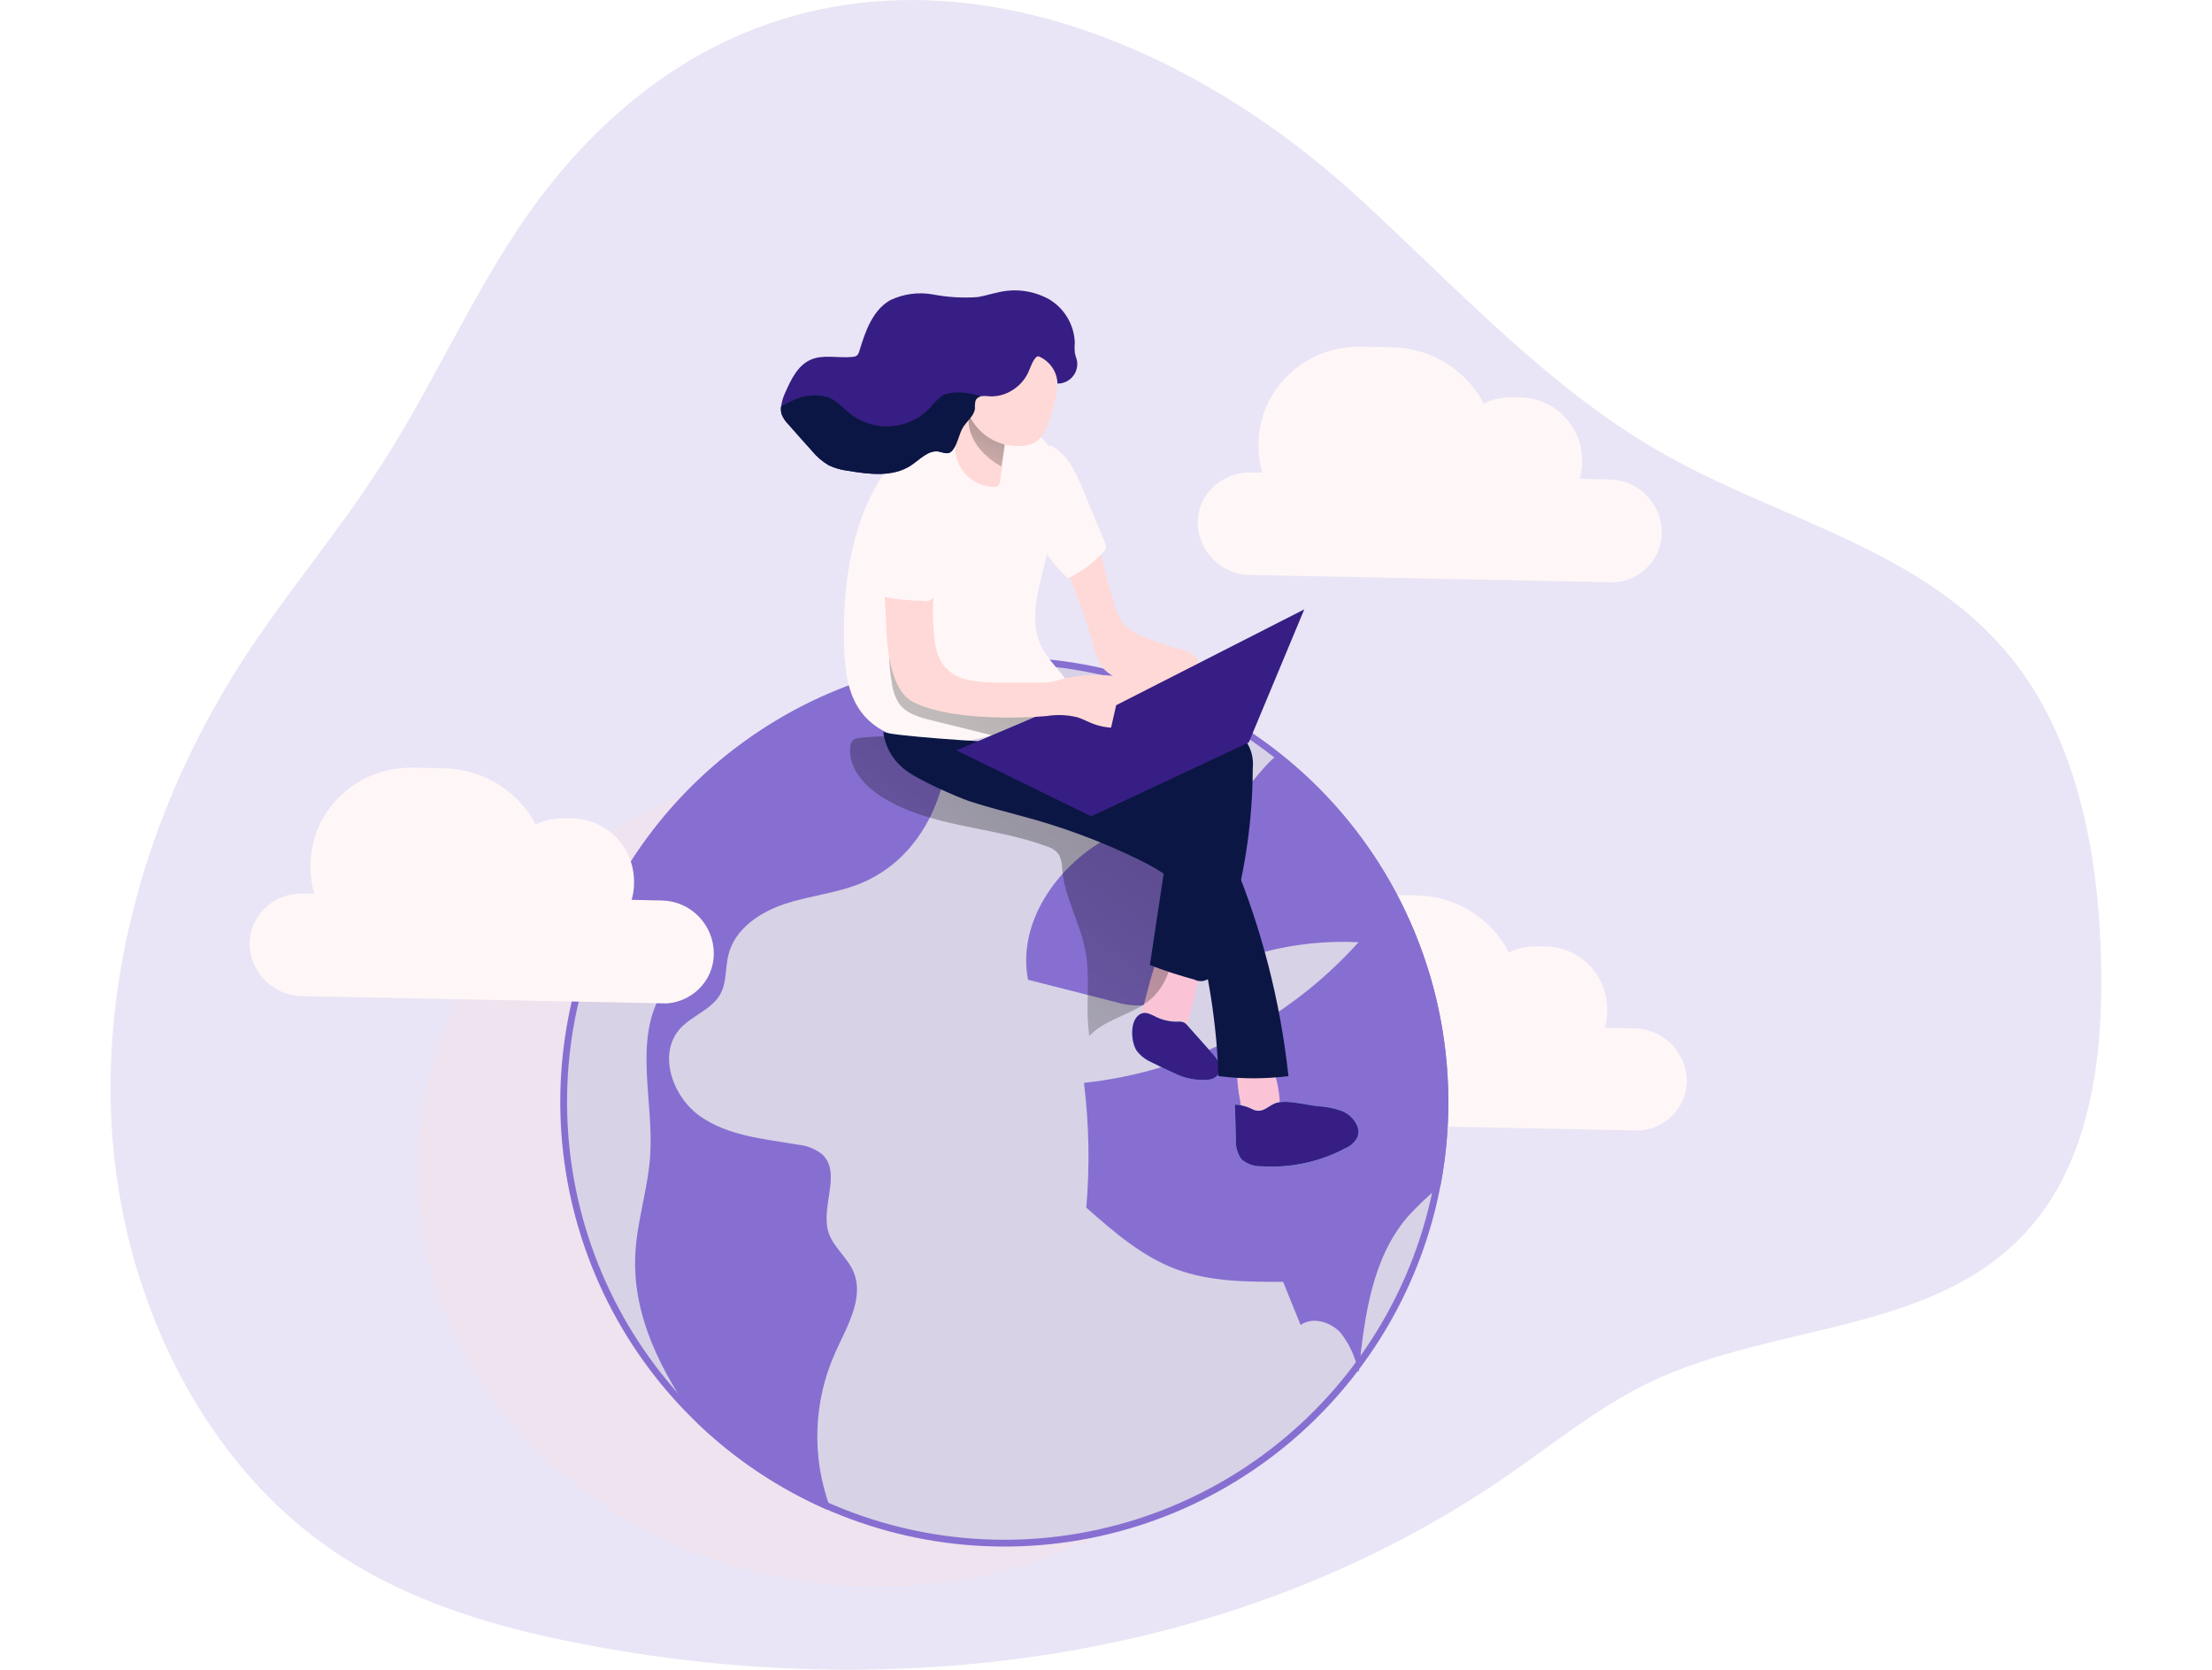 <svg width="326" height="246" viewBox="0 0 326 246" fill="none" xmlns="http://www.w3.org/2000/svg">
<g clip-path="url(#clip0_61_694)">
<path opacity="0.18" d="M81.463 26.733C71.429 39.107 65.18 54.491 56.532 68.007C50.134 78.107 42.328 87.15 35.824 97.206C22.857 117.235 15.03 141.651 16.459 166.046C17.888 190.441 29.255 214.527 48.204 227.883C59.838 236.093 73.604 239.989 87.296 242.52C133.393 251.061 183.01 244.484 222.4 217.249C229.161 212.573 235.633 207.299 242.97 203.754C261.812 194.637 286.252 196.751 299.912 180.011C308.133 169.932 309.946 155.52 309.669 142.078C309.338 125.936 306.182 108.982 296.361 96.876C283.565 81 262.665 76.751 245.369 66.982C228.51 57.513 214.914 42.619 200.434 29.317C165.596 -2.701 115.479 -15.213 81.463 26.733Z" fill="#876FD1"/>
<path d="M248.6 159.235C248.602 160.223 248.401 161.201 248.011 162.108C247.62 163.015 247.048 163.832 246.329 164.509C245.098 165.68 243.509 166.402 241.818 166.559C241.502 166.586 241.185 166.586 240.869 166.559L187.904 165.491C185.874 165.469 183.932 164.655 182.492 163.221C181.052 161.787 180.228 159.848 180.195 157.815C180.191 156.827 180.388 155.849 180.775 154.94C181.162 154.032 181.73 153.212 182.445 152.53C183.915 151.131 185.875 150.364 187.904 150.395H189.706C189.334 149.086 189.143 147.731 189.141 146.37C189.138 144.424 189.532 142.499 190.298 140.711C191.065 138.922 192.188 137.31 193.598 135.972C194.843 134.78 196.287 133.815 197.864 133.121C199.907 132.23 202.119 131.792 204.347 131.84L208.847 131.936C211.646 131.993 214.379 132.802 216.759 134.278C219.14 135.754 221.081 137.844 222.379 140.327C223.676 139.71 225.101 139.406 226.537 139.441H227.7C230.11 139.466 232.416 140.431 234.127 142.132C235.838 143.833 236.818 146.135 236.86 148.548V148.986C236.859 149.818 236.737 150.645 236.497 151.441L240.88 151.527C242.915 151.554 244.86 152.375 246.301 153.814C247.742 155.253 248.567 157.197 248.6 159.235Z" fill="#FFF7F7"/>
<path d="M193.588 151.975L189.738 150.513C189.366 149.203 189.175 147.849 189.173 146.488C189.17 144.542 189.564 142.616 190.33 140.828C191.097 139.04 192.22 137.427 193.63 136.089C194.875 134.897 196.319 133.932 197.896 133.239C187.243 142.377 193.588 151.975 193.588 151.975Z" fill="url(#paint0_linear_61_694)"/>
<path opacity="0.23" d="M129.33 233.776C166.75 233.776 197.085 206.344 197.085 172.505C197.085 138.667 166.75 111.235 129.33 111.235C91.91 111.235 61.576 138.667 61.576 172.505C61.576 206.344 91.91 233.776 129.33 233.776Z" fill="#FFD9D7"/>
<path d="M212.953 162.352V162.353C212.971 176.469 208.382 190.204 199.885 201.468L199.885 201.468L199.879 201.476L199.744 201.663C190.433 213.948 177.064 222.519 162.024 225.846C146.982 229.173 131.249 227.039 117.634 219.825C104.019 212.61 93.409 200.785 87.699 186.46C81.988 172.136 81.549 156.245 86.461 141.627C91.373 127.009 101.314 114.615 114.511 106.658C127.707 98.702 143.298 95.701 158.5 98.192C173.702 100.682 187.525 108.502 197.5 120.255C207.475 132.009 212.952 146.929 212.953 162.352Z" fill="#D7D2E6" stroke="#876FD1"/>
<path d="M126.952 130.121C123.359 131.605 119.392 131.957 115.703 133.174C112.013 134.391 108.313 136.847 107.364 140.648C106.873 142.559 107.129 144.683 106.191 146.413C104.943 148.74 102.022 149.616 100.252 151.537C96.882 155.253 99.1 161.626 103.216 164.498C107.332 167.37 112.589 167.808 117.515 168.651C118.864 168.759 120.149 169.268 121.205 170.114C124.073 172.858 120.896 177.822 122.111 181.601C122.794 183.737 124.809 185.199 125.726 187.249C127.486 191.156 124.82 195.47 123.06 199.377C119.887 206.506 119.6 214.589 122.261 221.925C122.138 222.102 122.003 222.27 121.855 222.427C114.838 219.344 108.411 215.059 102.864 209.765C97.458 202.174 93.182 193.9 93.63 184.804C93.875 179.872 95.517 175.11 95.826 170.199C96.338 162.224 93.459 153.566 97.362 146.605C99.494 142.751 103.653 138.523 101.329 134.786C97.223 135.384 92.798 135.48 89.034 134.05C93.653 124.416 100.554 116.059 109.137 109.706C117.719 103.353 127.723 99.198 138.277 97.601C142.329 109.196 139.109 124.996 126.952 130.121Z" fill="#876FD1"/>
<path d="M213.454 162.352C213.458 166.497 213.069 170.633 212.291 174.705C210.553 176.12 208.924 177.665 207.418 179.327C202.246 185.391 201.127 193.804 200.284 201.747C200.284 201.918 200.284 202.089 200.231 202.249C200.231 202.142 200.231 202.046 200.146 201.939C199.734 199.9 198.846 197.986 197.555 196.356C196.083 194.765 193.471 193.975 191.679 195.224C190.826 193.089 189.969 190.971 189.109 188.872C183.778 188.872 178.275 188.872 173.264 186.982C168.252 185.092 164.104 181.473 160.094 177.939C160.621 171.816 160.506 165.655 159.753 159.555C175.328 157.863 189.734 150.486 200.22 138.833C190.842 138.365 181.544 140.766 173.562 145.719C171.856 146.786 170.129 147.982 168.134 148.153C166.871 148.185 165.611 148.012 164.402 147.641L151.51 144.363C149.9 136.057 155.648 127.719 163.037 123.608C168.582 120.534 175.311 121.132 180.632 118.441C184.279 116.605 185.345 113.391 188.533 111.032H188.597C196.343 117.151 202.603 124.948 206.908 133.836C211.212 142.725 213.451 152.474 213.454 162.352Z" fill="#876FD1"/>
<path d="M168.262 149.082C167.879 150.342 167.516 151.815 168.262 152.872C168.629 153.324 169.112 153.667 169.659 153.865C170.296 154.169 171.005 154.291 171.707 154.218C172.409 154.145 173.076 153.878 173.637 153.448C174.222 152.807 174.636 152.029 174.842 151.185C175.839 148.122 176.552 144.973 176.974 141.779C177.055 141.486 177.055 141.176 176.974 140.883C176.808 140.575 176.54 140.333 176.217 140.199C174.522 139.292 171.867 138.566 170.886 140.573C169.681 143.157 169.115 146.349 168.262 149.082Z" fill="#FBC4D6"/>
<path d="M173.391 150.545C173.75 150.495 174.114 150.528 174.458 150.641C174.692 150.77 174.895 150.949 175.055 151.164L178.734 155.295C179.448 156.096 180.195 157.196 179.693 158.146C179.517 158.41 179.284 158.632 179.01 158.794C178.737 158.957 178.432 159.056 178.115 159.085C176.333 159.249 174.542 158.897 172.954 158.071C171.824 157.58 170.704 157.004 169.606 156.47C168.79 156.099 168.076 155.535 167.527 154.826C166.684 153.545 166.46 150.47 167.932 149.488C168.689 149.007 169.35 149.349 170.064 149.68C171.086 150.237 172.228 150.534 173.391 150.545Z" fill="#68E1FD"/>
<path d="M188.651 163.153C188.679 163.391 188.654 163.632 188.576 163.858C188.449 164.077 188.265 164.258 188.043 164.381C187.343 164.863 186.524 165.14 185.676 165.182C185.252 165.198 184.83 165.115 184.444 164.941C184.057 164.767 183.716 164.506 183.447 164.178C183.054 163.557 182.817 162.85 182.754 162.118C182.441 160.543 182.288 158.94 182.295 157.335C182.277 157.24 182.279 157.143 182.301 157.05C182.324 156.956 182.367 156.869 182.427 156.794C182.487 156.718 182.562 156.657 182.648 156.614C182.734 156.571 182.828 156.547 182.924 156.545C184.247 156.267 186.881 155.573 187.552 157.196C188.237 159.109 188.608 161.121 188.651 163.153Z" fill="#FBC4D6"/>
<path d="M194.249 162.993C195.385 163.054 196.508 163.27 197.587 163.633C198.123 163.819 198.615 164.113 199.033 164.497C199.451 164.881 199.787 165.346 200.018 165.865C200.233 166.372 200.26 166.941 200.092 167.466C199.724 168.246 199.077 168.859 198.28 169.185C194.49 171.201 190.214 172.122 185.932 171.843C184.833 171.888 183.759 171.505 182.935 170.776C182.34 169.894 182.062 168.836 182.146 167.776L181.997 162.758C182.962 162.801 183.904 163.068 184.748 163.537C186.326 164.071 186.945 162.79 188.246 162.47C189.941 162.075 192.522 162.822 194.249 162.993Z" fill="#68E1FD"/>
<path d="M173.391 150.545C173.75 150.495 174.114 150.528 174.458 150.641C174.692 150.77 174.895 150.949 175.055 151.164L178.734 155.295C179.448 156.096 180.195 157.196 179.693 158.146C179.517 158.41 179.284 158.632 179.01 158.794C178.737 158.957 178.432 159.056 178.115 159.085C176.333 159.249 174.542 158.897 172.954 158.071C171.824 157.58 170.704 157.004 169.606 156.47C168.79 156.099 168.076 155.535 167.527 154.826C166.684 153.545 166.46 150.47 167.932 149.488C168.689 149.007 169.35 149.349 170.064 149.68C171.086 150.237 172.228 150.534 173.391 150.545Z" fill="#371E84"/>
<path d="M194.249 162.993C195.385 163.054 196.508 163.27 197.587 163.633C198.123 163.819 198.615 164.113 199.033 164.497C199.451 164.881 199.787 165.346 200.018 165.865C200.233 166.372 200.26 166.941 200.092 167.466C199.724 168.246 199.077 168.859 198.28 169.185C194.49 171.201 190.214 172.122 185.932 171.843C184.833 171.888 183.759 171.505 182.935 170.776C182.34 169.894 182.062 168.836 182.146 167.776L181.997 162.758C182.962 162.801 183.904 163.068 184.748 163.537C186.326 164.071 186.945 162.79 188.246 162.47C189.941 162.075 192.522 162.822 194.249 162.993Z" fill="#371E84"/>
<path d="M133.5 108.63C131.206 108.43 128.898 108.466 126.612 108.737C126.313 108.752 126.022 108.844 125.769 109.003C125.623 109.141 125.507 109.306 125.426 109.49C125.346 109.673 125.303 109.871 125.3 110.071C124.98 113.167 127.433 115.858 130.077 117.491C137.232 121.932 146.253 121.761 154.155 124.665C154.909 124.865 155.578 125.303 156.064 125.914C156.393 126.577 156.554 127.31 156.533 128.05C156.885 132.224 159.199 135.982 159.966 140.092C160.734 144.203 159.913 148.505 160.542 152.648C163.133 149.882 167.548 149.445 170.139 146.712C172.57 144.192 173.05 140.434 173.413 136.954L174.394 127.409C174.576 126.721 174.501 125.99 174.183 125.353C173.865 124.716 173.325 124.217 172.666 123.95C161.001 116.402 147.33 109.825 133.5 108.63Z" fill="url(#paint1_linear_61_694)"/>
<path d="M180.674 107.669C181.752 107.886 182.751 108.391 183.564 109.132C184.398 110.294 184.777 111.722 184.631 113.146C184.605 123.276 182.692 133.313 178.99 142.74C178.955 143.072 178.839 143.389 178.654 143.666C178.468 143.942 178.217 144.169 177.924 144.326C177.63 144.483 177.302 144.565 176.97 144.566C176.637 144.567 176.309 144.486 176.015 144.331C173.797 143.732 171.612 143.019 169.467 142.196L172.368 122.979C172.506 122.445 172.476 121.882 172.282 121.367C172.068 121.001 171.768 120.693 171.408 120.47C168.1 118.06 164.605 115.918 160.958 114.064C158.047 112.591 154.709 110.861 153.92 107.744C153.756 107.211 153.723 106.647 153.823 106.099C153.924 105.55 154.154 105.034 154.496 104.594C154.957 104.141 155.5 103.779 156.095 103.527C158.025 102.577 160.457 101.392 162.675 101.584C164.455 101.765 165.138 102.79 166.62 103.548C170.736 105.598 176.206 106.367 180.674 107.669Z" fill="#0B1644"/>
<path d="M160.862 77.103C162.291 81.043 162.995 85.217 164.253 89.199C164.528 90.255 165.022 91.241 165.703 92.093C166.608 92.961 167.703 93.605 168.902 93.972C170.573 94.619 172.272 95.185 173.999 95.669C175.151 95.979 176.526 96.513 176.654 97.687C176.681 98.079 176.6 98.47 176.42 98.819C175.974 99.614 175.332 100.282 174.556 100.758C173.779 101.235 172.894 101.504 171.984 101.541C170.167 101.59 168.358 101.293 166.652 100.666C165.099 100.351 163.674 99.582 162.557 98.456C161.923 97.519 161.477 96.467 161.246 95.359C159.496 89.14 157.068 83.132 154.005 77.445C153.089 75.943 152.372 74.328 151.873 72.641C151.169 69.694 151.158 62.712 154.197 65.274C156.65 67.345 159.785 74.178 160.862 77.103Z" fill="#FFD9D7"/>
<path d="M149.228 107.295C151.026 106.598 152.775 105.781 154.464 104.85C160.862 101.306 155.626 99.566 153.494 95.306C151.969 92.285 152.587 88.665 153.376 85.388C154.773 79.623 156.639 73.644 155.296 67.89C155.128 66.956 154.764 66.068 154.229 65.285C153.838 64.799 153.387 64.365 152.886 63.993C151.535 62.825 149.981 61.916 148.3 61.313C145.101 60.245 141.476 61.025 138.437 62.552C126.494 68.552 123.945 83.701 124.425 95.819C124.553 99.181 125.076 102.737 127.24 105.31C129.405 107.883 132.465 108.865 135.6 109.249C140.234 109.723 144.914 109.052 149.228 107.295Z" fill="#FFF7F7"/>
<path d="M131.421 100.441C131.517 101.579 131.882 102.676 132.487 103.644C133.553 105.149 135.515 105.705 137.317 106.142L145.432 108.149C146.421 108.45 147.448 108.604 148.482 108.609C150.7 108.502 152.609 107.082 154.368 105.715C154.818 105.407 155.208 105.02 155.52 104.573C151.041 104.146 146.573 103.698 142.116 103.046C139.493 102.662 136.72 102.128 134.79 100.324C133.793 99.338 133.034 98.136 132.572 96.811C132.252 95.989 132.103 93.897 131.175 93.715C130.942 95.958 131.024 98.222 131.421 100.441Z" fill="url(#paint2_linear_61_694)"/>
<path d="M147.437 70.698C147.436 71.034 147.302 71.357 147.064 71.594C146.842 71.725 146.583 71.778 146.328 71.744C145.492 71.705 144.675 71.487 143.93 71.104C143.186 70.722 142.532 70.185 142.013 69.528C141.493 68.871 141.121 68.111 140.919 67.298C140.718 66.485 140.694 65.638 140.847 64.815C141.039 63.747 141.497 62.829 141.785 61.826C142.35 59.819 142.254 57.555 143.523 55.9C144.622 58.417 145.876 60.863 147.277 63.224C147.635 63.694 147.884 64.237 148.006 64.815C148.128 65.394 148.119 65.992 147.981 66.566L147.437 70.698Z" fill="#FFD9D7"/>
<path d="M148.066 65.53L147.586 68.733C147.586 68.733 142.095 66.011 142.809 60.961C143.523 55.911 148.066 65.53 148.066 65.53Z" fill="url(#paint3_linear_61_694)"/>
<path d="M154.485 62.413C154.204 63.439 153.607 64.35 152.779 65.018C152.384 65.286 151.943 65.478 151.478 65.584C149.845 65.901 148.154 65.692 146.647 64.989C145.139 64.285 143.893 63.122 143.086 61.665C142.326 60.19 141.892 58.568 141.815 56.91C141.737 55.252 142.018 53.596 142.638 52.057C143.146 50.368 144.294 48.946 145.837 48.096C146.681 47.763 147.594 47.644 148.494 47.75C149.395 47.857 150.255 48.184 150.998 48.705C153.018 50.117 154.579 52.092 155.488 54.384C156.266 56.722 155.285 60.181 154.485 62.413Z" fill="#FFD9D7"/>
<path d="M178.595 121.089C179.962 122.831 181.042 124.781 181.794 126.865C185.988 136.99 188.713 147.664 189.887 158.562C186.464 158.989 183 158.989 179.576 158.562C179.308 150.869 178.123 143.234 176.046 135.822C175.68 134.227 175.049 132.704 174.18 131.317C172.656 129.107 170.15 127.826 167.782 126.63C162.243 123.935 156.454 121.79 150.497 120.224C147.981 119.53 145.443 118.89 142.969 118.089C140.889 117.384 135.057 114.801 133.372 113.402C132.489 112.732 131.75 111.89 131.201 110.927C130.651 109.964 130.301 108.899 130.173 107.797C130.173 108.352 146.424 109.463 147.586 109.335C151.5 108.918 156.117 106.676 159.977 108.267C162.995 109.505 165.756 112.089 168.508 113.872C171.845 115.964 175.919 117.993 178.595 121.089Z" fill="#0B1644"/>
<path d="M160.787 120.267L140.954 110.562L164.21 100.687L184.055 109.366L160.787 120.267Z" fill="#371E84"/>
<path d="M130.578 74.701C130.578 75.075 130.482 75.438 130.44 75.769C129.853 81.235 130.386 86.594 130.589 92.028C130.717 95.391 131.154 101.797 134.726 103.516C141.401 106.719 154.283 105.502 154.283 105.502C155.776 105.262 157.303 105.324 158.772 105.683C159.572 105.929 160.308 106.345 161.086 106.644C163.901 107.712 167.047 107.178 170.011 106.644C170.522 106.583 171.015 106.42 171.461 106.164C171.979 105.704 172.294 105.058 172.34 104.367C172.386 103.676 172.159 102.994 171.707 102.47C170.744 101.457 169.493 100.768 168.124 100.495C164.38 99.271 160.37 99.116 156.543 100.046C156.054 100.211 155.556 100.347 155.051 100.452C154.458 100.548 153.859 100.591 153.259 100.58H148.717C143.492 100.58 138.565 100.644 137.776 94.527C137.485 92.261 137.427 89.971 137.605 87.694C137.915 83.584 138.992 79.505 138.768 75.395C138.754 74.091 138.429 72.81 137.819 71.658C137.509 71.087 137.059 70.604 136.51 70.256C135.961 69.908 135.332 69.707 134.684 69.673C134.012 69.723 133.365 69.946 132.804 70.32C132.244 70.694 131.789 71.206 131.485 71.808C131.013 72.71 130.706 73.69 130.578 74.701Z" fill="#FFD9D7"/>
<path d="M192.223 89.786L164.498 103.911L160.787 120.267L184.055 109.366L192.223 89.786Z" fill="#371E84"/>
<path d="M155.85 56.52C155.82 55.503 155.444 54.528 154.784 53.754C154.449 53.365 154.053 53.033 153.611 52.772C152.992 52.409 152.843 52.377 152.438 52.964C151.915 53.722 151.745 54.608 151.265 55.398C150.74 56.275 150.008 57.008 149.132 57.534C148.149 58.145 147.005 58.446 145.848 58.398C145.389 58.329 144.921 58.329 144.462 58.398C144.307 58.428 144.162 58.491 144.034 58.583C143.907 58.675 143.802 58.795 143.726 58.932C143.616 59.332 143.576 59.747 143.609 60.16C143.513 61.228 142.457 61.986 141.871 62.914C141.284 63.843 141.114 65.221 140.41 66.213C140.279 66.413 140.099 66.575 139.887 66.683C139.386 66.897 138.821 66.619 138.298 66.523C136.752 66.256 135.505 67.697 134.182 68.573C131.527 70.324 128.051 69.875 124.916 69.352C123.956 69.236 123.021 68.969 122.143 68.562C121.196 68.002 120.355 67.28 119.659 66.427C118.497 65.146 117.345 63.843 116.204 62.541C115.78 62.124 115.443 61.627 115.212 61.078C115.09 60.696 115.057 60.29 115.116 59.893C115.22 59.152 115.44 58.431 115.767 57.758C116.599 55.89 117.569 53.861 119.446 53.018C121.322 52.174 123.54 52.804 125.609 52.591C125.861 52.59 126.107 52.512 126.313 52.367C126.478 52.18 126.595 51.957 126.654 51.715C127.518 48.843 128.595 45.726 131.175 44.242C133.164 43.286 135.405 42.99 137.573 43.398C139.72 43.805 141.91 43.93 144.089 43.772C145.155 43.601 146.221 43.249 147.288 43.035C149.781 42.481 152.391 42.861 154.624 44.103C155.726 44.76 156.648 45.68 157.306 46.781C157.965 47.882 158.341 49.13 158.399 50.413C158.356 50.914 158.356 51.417 158.399 51.918C158.473 52.388 158.676 52.847 158.751 53.317C158.794 53.723 158.752 54.133 158.625 54.522C158.499 54.91 158.292 55.267 158.018 55.57C157.744 55.872 157.41 56.113 157.036 56.277C156.662 56.441 156.258 56.523 155.85 56.52Z" fill="#371E84"/>
<path d="M129.608 77.733C129.279 80.755 129.243 83.801 129.501 86.829C129.488 87.092 129.555 87.353 129.693 87.577C129.92 87.825 130.232 87.978 130.568 88.004C132.295 88.326 134.047 88.493 135.803 88.505C136.05 88.584 136.311 88.608 136.567 88.574C136.824 88.541 137.07 88.451 137.288 88.311C137.505 88.171 137.69 87.985 137.828 87.766C137.966 87.547 138.054 87.3 138.085 87.043C139.045 83.029 139.994 79.014 140.719 74.947C141.007 73.313 141.21 71.477 140.229 70.153C138.81 68.231 134.982 68.018 133.137 69.416C130.909 71.135 129.96 75.15 129.608 77.733Z" fill="#FFF7F7"/>
<path d="M159.785 72.609L162.803 79.847C162.952 80.128 163.011 80.449 162.973 80.765C162.896 81.025 162.749 81.258 162.547 81.438C161.073 82.998 159.323 84.273 157.386 85.196C155.6 83.598 154.15 81.66 153.12 79.495C152.118 76.922 152.342 74.061 152.64 71.317C152.822 69.577 152.758 63.982 155.712 66.15C157.77 67.633 158.857 70.377 159.785 72.609Z" fill="#FFF7F7"/>
<path d="M105.199 140.509C105.2 141.496 105 142.472 104.612 143.379C104.223 144.286 103.654 145.104 102.939 145.783C101.706 146.952 100.118 147.674 98.428 147.833C98.112 147.849 97.795 147.849 97.479 147.833L44.514 146.765C42.481 146.743 40.536 145.928 39.095 144.492C37.653 143.056 36.827 141.114 36.794 139.078C36.793 138.092 36.993 137.115 37.382 136.208C37.771 135.301 38.34 134.483 39.055 133.804C39.78 133.106 40.635 132.559 41.572 132.192C42.509 131.826 43.509 131.648 44.514 131.669H46.316C45.939 130.357 45.748 128.999 45.751 127.634C45.748 125.688 46.141 123.762 46.908 121.974C47.674 120.185 48.797 118.573 50.209 117.235C51.452 116.044 52.896 115.082 54.474 114.395C56.517 113.503 58.729 113.066 60.957 113.114L65.457 113.21C68.239 113.262 70.957 114.055 73.332 115.507C75.706 116.959 77.652 119.019 78.968 121.473C80.269 120.866 81.691 120.562 83.126 120.587H84.289C86.698 120.617 89.002 121.586 90.71 123.289C92.418 124.991 93.396 127.292 93.438 129.705V130.142C93.442 130.97 93.323 131.794 93.086 132.587L97.469 132.683C99.528 132.703 101.495 133.537 102.943 135.002C104.391 136.468 105.202 138.447 105.199 140.509Z" fill="#FFF7F7"/>
<path d="M244.91 78.459C244.911 79.447 244.71 80.424 244.319 81.331C243.929 82.238 243.357 83.056 242.639 83.733C241.402 84.902 239.811 85.624 238.118 85.783C237.802 85.81 237.484 85.81 237.169 85.783L184.215 84.715C182.199 84.688 180.271 83.88 178.838 82.461C177.404 81.042 176.576 79.121 176.526 77.103C176.515 76.106 176.709 75.118 177.096 74.2C177.483 73.281 178.055 72.453 178.776 71.765C180.251 70.366 182.215 69.6 184.247 69.63H186.038C185.665 68.321 185.475 66.966 185.473 65.605C185.47 63.659 185.864 61.733 186.63 59.945C187.397 58.157 188.519 56.545 189.93 55.206C191.174 54.013 192.618 53.048 194.195 52.356C196.238 51.462 198.45 51.025 200.679 51.075L205.179 51.171C207.961 51.222 210.679 52.016 213.052 53.471C215.425 54.925 217.367 56.988 218.678 59.445C219.976 58.828 221.401 58.525 222.837 58.559H223.999C226.41 58.584 228.716 59.549 230.427 61.25C232.137 62.95 233.118 65.252 233.159 67.666V68.103C233.158 68.935 233.036 69.762 232.797 70.559L237.179 70.644C239.235 70.669 241.198 71.503 242.644 72.966C244.091 74.428 244.905 76.401 244.91 78.459Z" fill="#FFF7F7"/>
<path d="M144.536 58.42C144.382 58.449 144.236 58.512 144.109 58.604C143.982 58.697 143.876 58.816 143.801 58.954C143.691 59.353 143.651 59.769 143.683 60.181C143.587 61.249 142.532 62.007 141.945 62.936C141.359 63.865 141.188 65.242 140.484 66.235C140.354 66.434 140.174 66.596 139.962 66.705C139.461 66.918 138.896 66.641 138.373 66.544C136.827 66.278 135.579 67.719 134.257 68.594C131.602 70.345 128.126 69.897 124.991 69.374C124.004 69.258 123.043 68.984 122.143 68.562C121.196 68.002 120.355 67.28 119.659 66.427C118.497 65.146 117.345 63.843 116.204 62.541C115.78 62.124 115.443 61.627 115.212 61.078C115.09 60.696 115.057 60.29 115.116 59.893C115.614 59.593 116.13 59.325 116.663 59.093C118.297 58.214 120.208 58.004 121.994 58.505C123.423 59.06 124.436 60.331 125.662 61.238C127.373 62.437 129.453 62.988 131.531 62.792C133.61 62.597 135.551 61.668 137.008 60.171C137.546 59.462 138.177 58.83 138.885 58.292C140.154 57.598 142.734 57.705 144.536 58.42Z" fill="#0B1644"/>
</g>
<defs>
<linearGradient id="paint0_linear_61_694" x1="165.202" y1="156.822" x2="219.747" y2="131.474" gradientUnits="userSpaceOnUse">
<stop offset="0.01"/>
<stop offset="0.13" stop-opacity="0.69"/>
<stop offset="0.25" stop-opacity="0.32"/>
<stop offset="1" stop-opacity="0"/>
</linearGradient>
<linearGradient id="paint1_linear_61_694" x1="176.495" y1="88.281" x2="100.847" y2="193.003" gradientUnits="userSpaceOnUse">
<stop offset="0.01"/>
<stop offset="0.13" stop-opacity="0.69"/>
<stop offset="0.25" stop-opacity="0.32"/>
<stop offset="1" stop-opacity="0"/>
</linearGradient>
<linearGradient id="paint2_linear_61_694" x1="158.132" y1="77.552" x2="111.724" y2="145.069" gradientUnits="userSpaceOnUse">
<stop offset="0.01"/>
<stop offset="0.13" stop-opacity="0.69"/>
<stop offset="0.25" stop-opacity="0.32"/>
<stop offset="1" stop-opacity="0"/>
</linearGradient>
<linearGradient id="paint3_linear_61_694" x1="149.036" y1="56.253" x2="139.228" y2="77.66" gradientUnits="userSpaceOnUse">
<stop offset="0.01"/>
<stop offset="0.13" stop-opacity="0.69"/>
<stop offset="0.25" stop-opacity="0.32"/>
<stop offset="1" stop-opacity="0"/>
</linearGradient>
<clipPath id="clip0_61_694">
<rect width="326" height="246" fill="white"/>
</clipPath>
</defs>
</svg>
